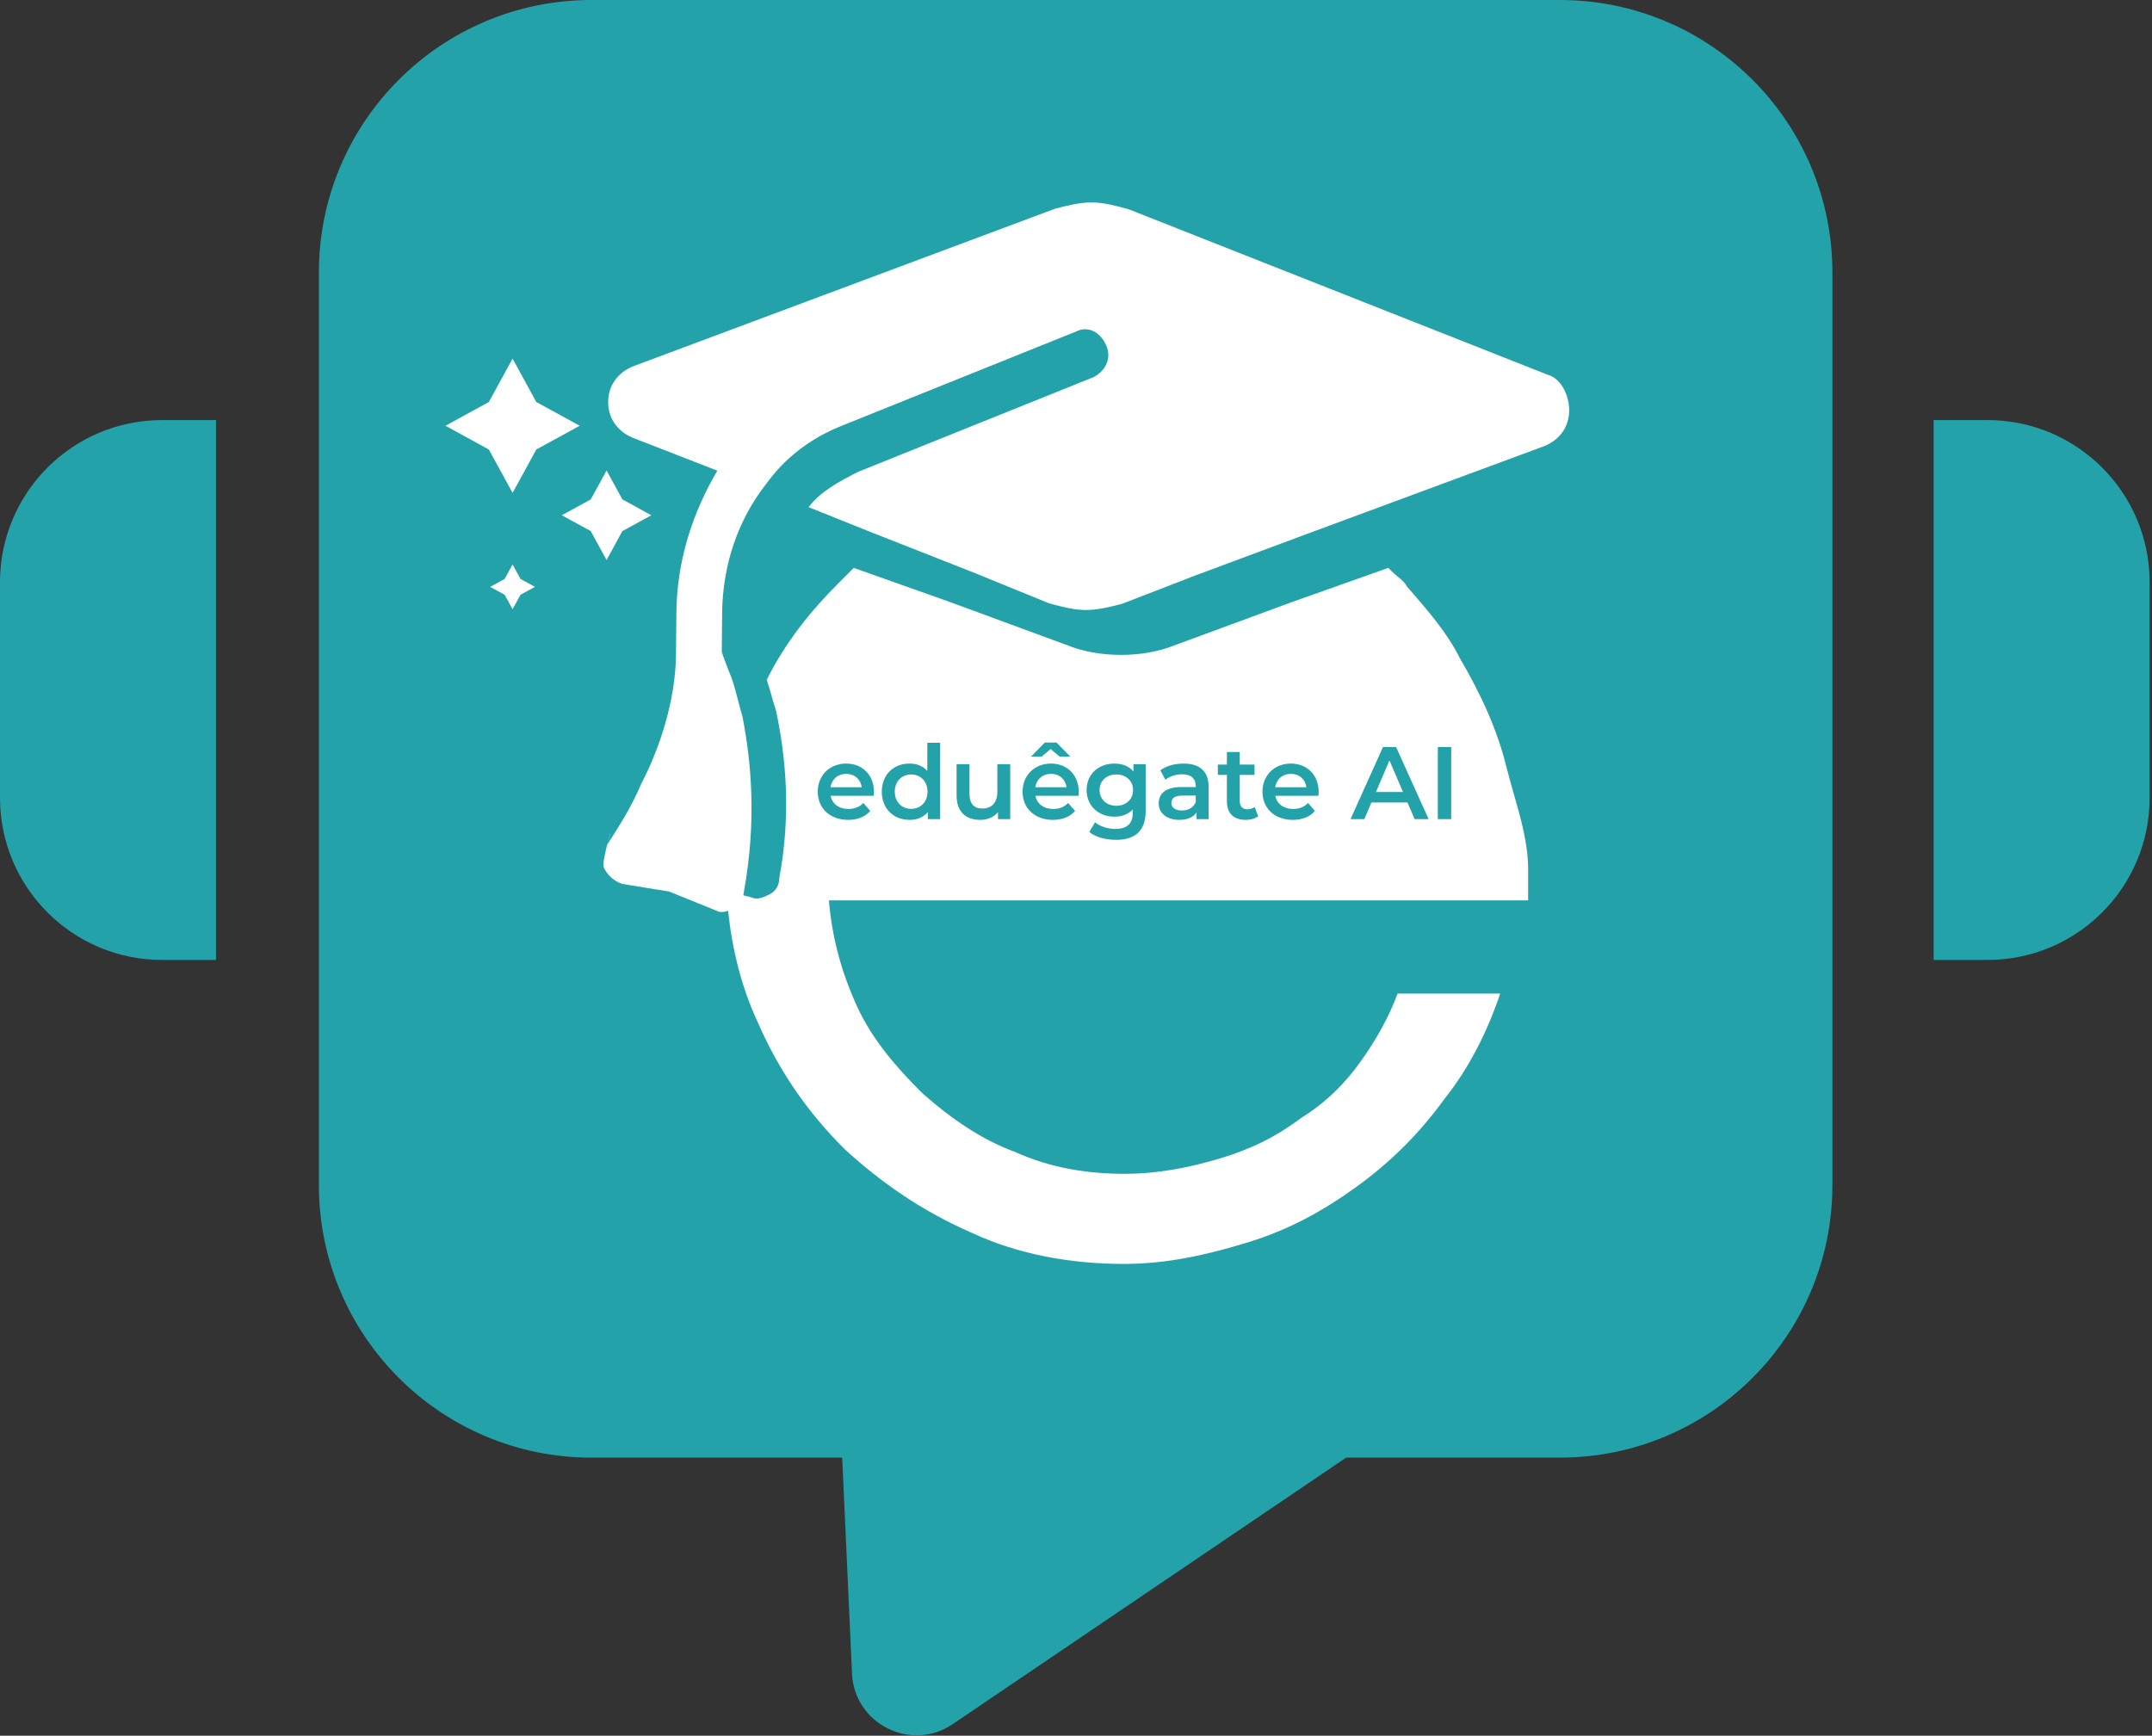 <svg width="300" height="242" viewBox="0 0 300 242" fill="none" xmlns="http://www.w3.org/2000/svg">
<rect x="0" y="0" width="300" height="242" fill="#333333" stroke="none"/>
<path d="M277.087 58.569H269.559V133.84H277.087C289.552 133.826 299.654 123.723 299.668 111.259V81.15C299.654 68.685 289.552 58.583 277.087 58.569Z" fill="#24A2AA"/>
<path d="M0 81.15V111.259C0.014 123.723 10.116 133.826 22.581 133.84H30.109V58.569H22.581C10.116 58.583 0.014 68.685 0 81.15Z" fill="#24A2AA"/>
<path fill-rule="evenodd" clip-rule="evenodd" d="M82.456 0C61.469 0 44.456 17.013 44.456 38V165.228C44.456 186.215 61.469 203.228 82.456 203.228H117.406L118.776 233.34C119.096 240.367 126.991 244.327 132.815 240.382L187.659 203.228H217.446C238.433 203.228 255.446 186.215 255.446 165.228V38C255.446 17.013 238.433 0 217.446 0H82.456Z" fill="#24A2AA"/>
<path d="M71.457 50.001L74.765 56.051L80.816 59.36L74.765 62.669L71.457 68.719L68.148 62.669L62.097 59.36L68.148 56.051L71.457 50.001Z" fill="white"/>
<path d="M84.559 65.599L86.765 69.632L90.798 71.839L86.765 74.045L84.559 78.078L82.353 74.045L78.32 71.839L82.353 69.632L84.559 65.599Z" fill="white"/>
<path d="M71.457 78.702L72.56 80.718L74.576 81.822L72.56 82.925L71.457 84.941L70.353 82.925L68.337 81.822L70.353 80.718L71.457 78.702Z" fill="white"/>
<path fill-rule="evenodd" clip-rule="evenodd" d="M215.303 62.192C217.438 61.31 218.731 59.518 218.752 57.263C218.773 55.008 217.518 52.741 215.821 52.274L157.34 29.176L157.34 29.176C155.643 28.709 153.946 28.242 152.245 28.227C150.544 28.211 148.838 28.646 147.133 29.081L88.23 51.083C86.095 51.965 84.803 53.757 84.782 56.012C84.76 58.267 86.02 60.083 88.138 61.005L100.004 65.626C96.547 71.457 94.357 78.202 94.29 85.418L94.235 91.281C94.176 97.595 91.986 104.341 89.388 109.278C88.083 112.422 86.357 115.112 84.631 117.801L84.635 117.787C85.069 116.302 85.178 115.867 85.124 116.021C85.07 116.175 84.853 116.918 84.635 117.787L84.63 117.803L84.631 117.801C84.316 119.06 84.001 120.577 84.175 120.956C84.592 121.862 85.434 122.772 86.706 123.235L93.28 124.3L99.856 126.966C100.4 127.261 100.947 127.184 101.495 126.973C102.085 132.444 103.358 137.596 105.589 142.429C108.622 149.361 112.521 154.993 117.719 160.192C122.918 164.957 128.55 168.856 135.482 171.889C141.98 174.922 149.345 176.221 156.71 176.221C162.776 176.221 168.408 174.922 174.04 173.189C179.672 171.456 184.437 168.856 189.203 165.391C193.968 161.925 197.867 158.026 201.333 153.26C204.799 148.928 207.398 143.729 209.131 138.53H194.835C193.535 141.996 191.802 145.029 189.636 148.061C187.47 151.094 184.87 153.693 181.405 155.859C177.939 158.459 174.473 160.192 170.14 161.492C165.808 162.791 161.476 163.658 156.71 163.658C151.512 163.658 146.313 162.791 141.547 160.625C136.782 158.892 132.449 155.859 128.55 152.394C125.084 148.928 121.619 145.029 119.452 140.263C117.286 135.498 115.987 130.732 115.553 125.533H213.03V123.367V121.201C213.03 117.683 212.034 114.191 211.027 110.667L211.027 110.666L211.027 110.666C210.671 109.417 210.313 108.164 209.998 106.904C208.698 101.705 206.532 96.94 203.499 91.741C201.766 88.275 199.167 85.243 196.134 81.777C195.855 81.217 195.394 80.838 194.87 80.407C194.582 80.17 194.275 79.918 193.968 79.611L193.535 79.177L180.105 83.943L163.642 90.008C161.476 90.875 158.876 91.308 156.277 91.308C153.678 91.308 151.078 90.875 148.912 90.008L132.449 83.943L119.019 79.177L118.586 79.611L116.853 81.344C112.954 85.243 109.488 89.575 106.889 94.774C107.105 95.424 107.322 96.182 107.539 96.94C107.755 97.698 107.972 98.456 108.188 99.106C109.488 105.171 110.355 113.403 108.622 122.501C108.622 123.367 108.188 124.234 107.322 124.667C106.455 125.1 105.589 125.533 104.722 125.1L103.616 124.823C103.673 124.65 103.708 124.473 103.71 124.296C105.503 114.39 104.729 106.264 103.512 99.938C103.305 99.259 103.1 98.468 102.895 97.677C102.689 96.885 102.484 96.094 102.278 95.416C102.072 94.737 101.76 93.945 101.448 93.153L101.448 93.153C101.137 92.361 100.825 91.568 100.619 90.89L100.669 85.478C100.733 78.713 102.918 72.419 106.792 67.493C109.378 63.909 112.805 61.235 117.075 59.471L149.95 46.247C151.659 45.361 153.352 46.278 154.186 48.09C155.02 49.902 154.152 51.698 152.443 52.584L119.568 65.809C117.004 67.138 114.439 68.467 112.717 70.706L120.768 73.939L136.024 79.945L146.194 84.099C147.891 84.566 149.588 85.033 151.289 85.049C152.99 85.064 154.695 84.629 156.401 84.194L166.646 80.231L182.012 74.511L215.303 62.192ZM121.807 110.952C121.821 110.779 121.836 110.564 121.836 110.421C121.836 108.024 120.199 106.459 117.96 106.459C115.678 106.459 113.999 108.095 113.999 110.378C113.999 112.66 115.664 114.31 118.233 114.31C119.554 114.31 120.63 113.879 121.319 113.061L120.357 111.956C119.812 112.516 119.137 112.789 118.276 112.789C116.941 112.789 116.009 112.071 115.793 110.952H121.807ZM115.779 109.76C115.951 108.641 116.798 107.895 117.96 107.895C119.137 107.895 119.984 108.655 120.128 109.76H115.779ZM131.065 103.56H129.271V107.493C128.668 106.789 127.793 106.459 126.802 106.459C124.578 106.459 122.927 107.995 122.927 110.378C122.927 112.76 124.578 114.31 126.802 114.31C127.85 114.31 128.74 113.951 129.343 113.219V114.21H131.065V103.56ZM129.3 110.378C129.3 111.841 128.309 112.774 127.018 112.774C125.726 112.774 124.736 111.841 124.736 110.378C124.736 108.914 125.726 107.981 127.018 107.981C128.309 107.981 129.3 108.914 129.3 110.378ZM140.832 106.545H139.038V110.421C139.038 111.956 138.191 112.731 136.943 112.731C135.809 112.731 135.149 112.071 135.149 110.679V106.545H133.355V110.923C133.355 113.234 134.689 114.31 136.656 114.31C137.646 114.31 138.55 113.937 139.124 113.234V114.21H140.832V106.545ZM145.205 105.498L146.468 104.436L147.731 105.498H149.209L147.286 103.531H145.65L143.726 105.498H145.205ZM150.357 110.952C150.372 110.779 150.386 110.564 150.386 110.421C150.386 108.024 148.75 106.459 146.511 106.459C144.229 106.459 142.55 108.095 142.55 110.378C142.55 112.66 144.214 114.31 146.784 114.31C148.104 114.31 149.18 113.879 149.869 113.061L148.908 111.956C148.362 112.516 147.688 112.789 146.827 112.789C145.492 112.789 144.559 112.071 144.344 110.952H150.357ZM144.329 109.76C144.502 108.641 145.348 107.895 146.511 107.895C147.688 107.895 148.535 108.655 148.678 109.76H144.329ZM159.716 106.545H158.008V107.564C157.377 106.804 156.429 106.459 155.353 106.459C153.157 106.459 151.478 107.923 151.478 110.148C151.478 112.372 153.157 113.865 155.353 113.865C156.386 113.865 157.29 113.535 157.922 112.846V113.248C157.922 114.798 157.176 115.573 155.482 115.573C154.42 115.573 153.329 115.214 152.655 114.654L151.851 116.004C152.726 116.721 154.147 117.094 155.582 117.094C158.266 117.094 159.716 115.831 159.716 113.047V106.545ZM157.951 110.148C157.951 111.454 156.975 112.344 155.626 112.344C154.262 112.344 153.286 111.454 153.286 110.148C153.286 108.856 154.262 107.981 155.626 107.981C156.975 107.981 157.951 108.856 157.951 110.148ZM168.49 109.717C168.49 107.507 167.213 106.459 165.002 106.459C163.768 106.459 162.577 106.775 161.759 107.407L162.462 108.713C163.036 108.239 163.926 107.952 164.787 107.952C166.064 107.952 166.696 108.569 166.696 109.617V109.732H164.715C162.39 109.732 161.529 110.736 161.529 112.014C161.529 113.348 162.634 114.31 164.385 114.31C165.533 114.31 166.366 113.937 166.796 113.277V114.21H168.49V109.717ZM166.696 111.813C166.395 112.602 165.634 113.004 164.758 113.004C163.84 113.004 163.294 112.588 163.294 111.942C163.294 111.382 163.625 110.923 164.845 110.923H166.696V111.813ZM175.4 113.793L174.897 112.516C174.624 112.731 174.266 112.832 173.893 112.832C173.204 112.832 172.83 112.43 172.83 111.684V108.038H174.883V106.603H172.83V104.852H171.036V106.603H169.773V108.038H171.036V111.727C171.036 113.42 171.998 114.31 173.677 114.31C174.323 114.31 174.969 114.138 175.4 113.793ZM183.799 110.952C183.814 110.779 183.828 110.564 183.828 110.421C183.828 108.024 182.192 106.459 179.953 106.459C177.671 106.459 175.992 108.095 175.992 110.378C175.992 112.66 177.656 114.31 180.225 114.31C181.546 114.31 182.622 113.879 183.311 113.061L182.35 111.956C181.804 112.516 181.13 112.789 180.269 112.789C178.934 112.789 178.001 112.071 177.786 110.952H183.799ZM177.771 109.76C177.943 108.641 178.79 107.895 179.953 107.895C181.13 107.895 181.976 108.655 182.12 109.76H177.771ZM190.192 114.21L191.183 111.884H196.206L197.211 114.21H199.162L194.627 104.163H192.79L188.269 114.21H190.192ZM195.589 110.421H191.814L193.694 106.029L195.589 110.421ZM200.44 104.163V114.21H202.306V104.163H200.44Z" fill="white"/>
</svg>
